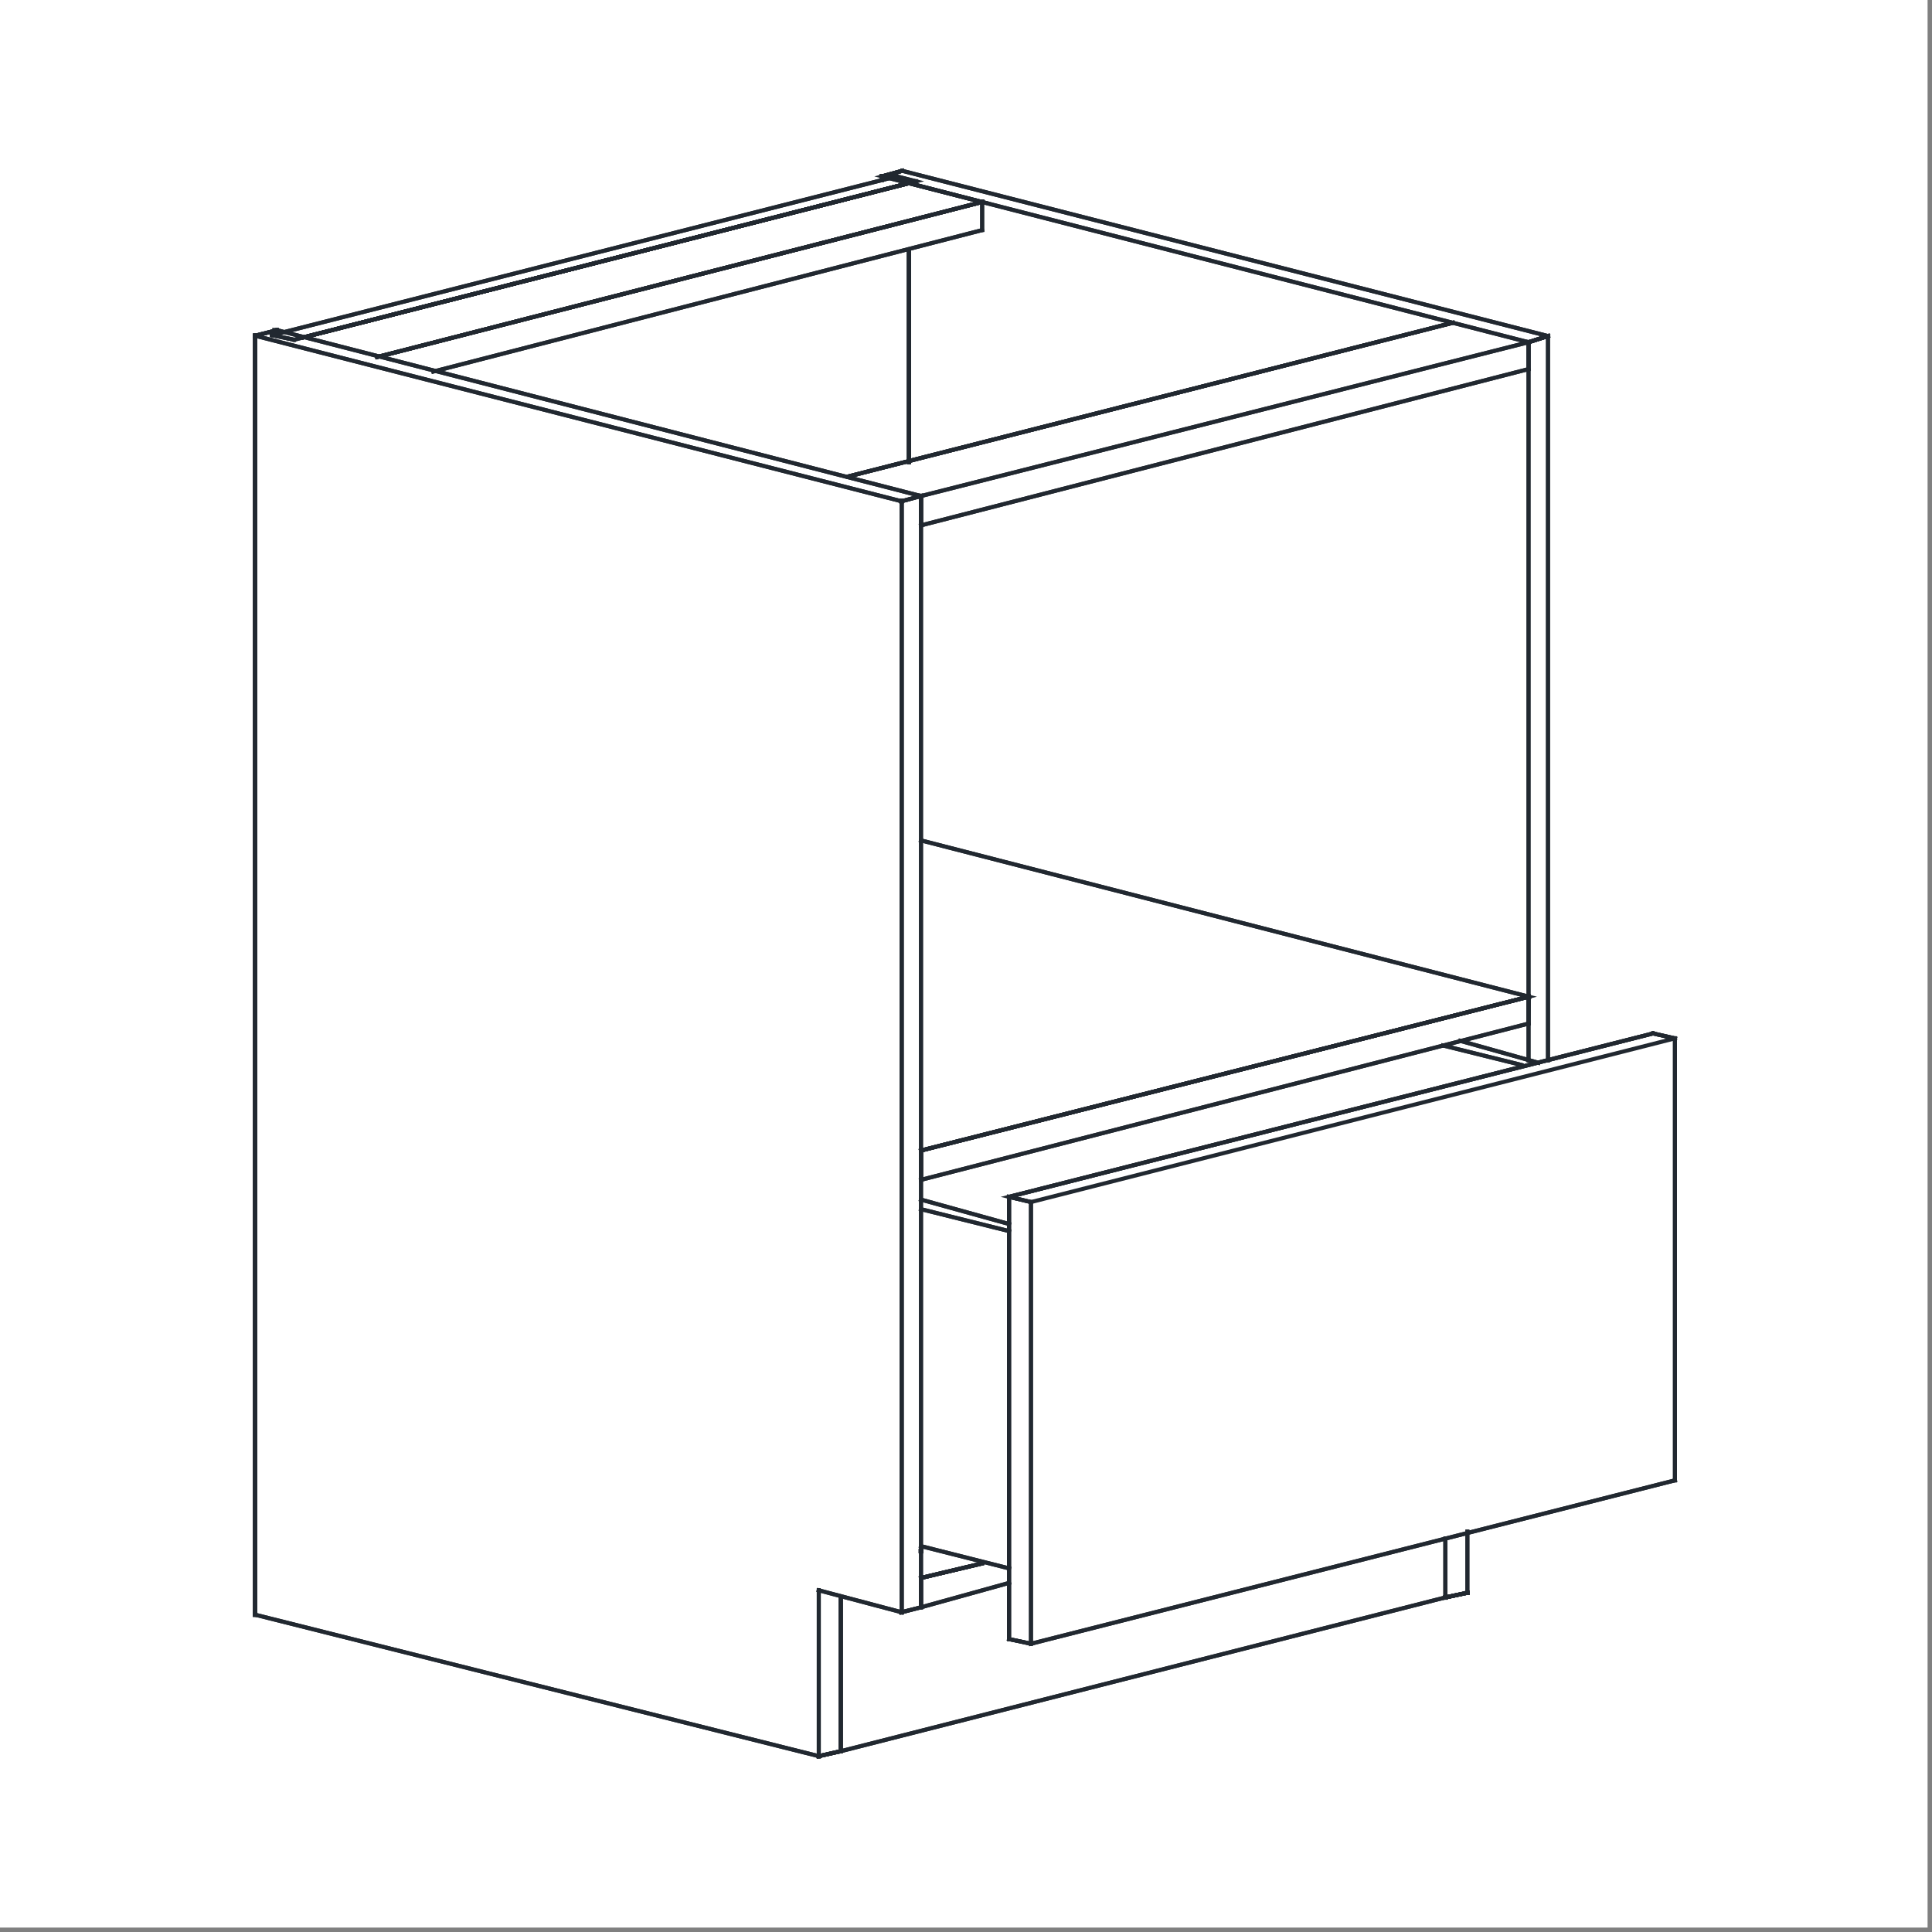 <?xml version="1.0" encoding="UTF-8" standalone="no"?>
<svg
   xmlns:dc="http://purl.org/dc/elements/1.1/"
   xmlns:cc="http://creativecommons.org/ns#"
   xmlns:rdf="http://www.w3.org/1999/02/22-rdf-syntax-ns#"
   xmlns:svg="http://www.w3.org/2000/svg"
   xmlns="http://www.w3.org/2000/svg"
   viewBox="0 0 158.76 158.76"
   id="svg2"
   height="158.76mm"
   width="158.76mm"
   version="1.0">
  <rect x="0" y="0" width="158.76" height="158.76" fill="#808080" stroke="none"/>
  <defs
     id="defs4">
    <clipPath
       id="clipEmfPath1"
       clipPathUnits="userSpaceOnUse">
      <path
         id="path7"
         d="m 0,0 0,0 0,563.58 563.58,0 0,-563.58" />
    </clipPath>
    <pattern
       y="0"
       x="0"
       height="6"
       width="6"
       patternUnits="userSpaceOnUse"
       id="EMFhbasepattern" />
  </defs>
  <path
     id="path10"
     d="m 0,0 158.397,0 0,158.397 -158.397,0 z"
     style="fill:#ffffff;fill-opacity:1;fill-rule:evenodd;stroke:none" />
  <path
     id="path12"
     d=""
     clip-path="url(#clipEmfPath1)"
     style="fill:none;stroke:#000000;stroke-width:1px;stroke-linecap:butt;stroke-linejoin:miter;stroke-miterlimit:4;stroke-dasharray:none;stroke-opacity:1" />
  <path
     transform="scale(0.282,0.282)"
     id="path14"
     d="m 238.59,511.74 0,0 6.39,-1.44"
     clip-path="url(#clipEmfPath1)"
     style="fill:none;stroke:#212830;stroke-width:1.17px;stroke-linecap:square;stroke-linejoin:miter;stroke-miterlimit:10;stroke-dasharray:none;stroke-opacity:1" />
  <path
     transform="scale(0.282,0.282)"
     id="path16"
     d="m 244.98,465.48 0,0 0,44.82 -6.39,1.44"
     clip-path="url(#clipEmfPath1)"
     style="fill:none;stroke:#212830;stroke-width:1.17px;stroke-linecap:square;stroke-linejoin:miter;stroke-miterlimit:10;stroke-dasharray:none;stroke-opacity:1" />
  <path
     transform="scale(0.282,0.282)"
     id="path18"
     d="m 238.59,463.41 0,0 0,48.33"
     clip-path="url(#clipEmfPath1)"
     style="fill:none;stroke:#212830;stroke-width:1.17px;stroke-linecap:square;stroke-linejoin:miter;stroke-miterlimit:10;stroke-dasharray:none;stroke-opacity:1" />
  <path
     transform="scale(0.282,0.282)"
     id="path20"
     d="m 74.34,469.8 0,0 0,-371.97"
     clip-path="url(#clipEmfPath1)"
     style="fill:none;stroke:#212830;stroke-width:1.17px;stroke-linecap:square;stroke-linejoin:miter;stroke-miterlimit:10;stroke-dasharray:none;stroke-opacity:1" />
  <path
     transform="scale(0.282,0.282)"
     id="path22"
     d="m 262.71,469.8 0,0 -24.12,-6.39"
     clip-path="url(#clipEmfPath1)"
     style="fill:none;stroke:#212830;stroke-width:1.17px;stroke-linecap:square;stroke-linejoin:miter;stroke-miterlimit:10;stroke-dasharray:none;stroke-opacity:1" />
  <path
     transform="scale(0.282,0.282)"
     id="path24"
     d="m 262.71,146.07 0,0 0,323.73"
     clip-path="url(#clipEmfPath1)"
     style="fill:none;stroke:#212830;stroke-width:1.17px;stroke-linecap:square;stroke-linejoin:miter;stroke-miterlimit:10;stroke-dasharray:none;stroke-opacity:1" />
  <path
     transform="scale(0.282,0.282)"
     id="path26"
     d="m 244.98,510.3 0,0 0,-44.82"
     clip-path="url(#clipEmfPath1)"
     style="fill:none;stroke:#212830;stroke-width:1.17px;stroke-linecap:square;stroke-linejoin:miter;stroke-miterlimit:10;stroke-dasharray:none;stroke-opacity:1" />
  <path
     transform="scale(0.282,0.282)"
     id="path28"
     d="m 244.98,510.3 0,0 0,-44.82"
     clip-path="url(#clipEmfPath1)"
     style="fill:none;stroke:#212830;stroke-width:1.17px;stroke-linecap:square;stroke-linejoin:miter;stroke-miterlimit:10;stroke-dasharray:none;stroke-opacity:1" />
  <path
     transform="scale(0.282,0.282)"
     id="path30"
     d="m 262.71,469.8 0,0 0,-323.73"
     clip-path="url(#clipEmfPath1)"
     style="fill:none;stroke:#212830;stroke-width:1.17px;stroke-linecap:square;stroke-linejoin:miter;stroke-miterlimit:10;stroke-dasharray:none;stroke-opacity:1" />
  <path
     transform="scale(0.282,0.282)"
     id="path32"
     d="m 238.59,463.41 0,0 0,0 24.12,6.39"
     clip-path="url(#clipEmfPath1)"
     style="fill:none;stroke:#212830;stroke-width:1.17px;stroke-linecap:square;stroke-linejoin:miter;stroke-miterlimit:10;stroke-dasharray:none;stroke-opacity:1" />
  <path
     transform="scale(0.282,0.282)"
     id="path34"
     d="m 268.38,145.17 0,0 -0.63,0 0,-1.26 0.63,0 0,0 0.63,0 0,1.26 -0.63,0 0,0 z"
     clip-path="url(#clipEmfPath1)"
     style="fill:#212830;fill-opacity:1;fill-rule:nonzero;stroke:#212830;stroke-width:0.09px;stroke-linecap:round;stroke-linejoin:round;stroke-miterlimit:10;stroke-dasharray:none;stroke-opacity:1" />
  <path
     transform="scale(0.282,0.282)"
     id="path36"
     d="m 268.38,145.17 0,0 -0.63,0 0,-1.26 0.63,0 0,0 0.63,0 0,1.26 -0.63,0 0,0 z"
     clip-path="url(#clipEmfPath1)"
     style="fill:#212830;fill-opacity:1;fill-rule:nonzero;stroke:#212830;stroke-width:0.09px;stroke-linecap:round;stroke-linejoin:round;stroke-miterlimit:10;stroke-dasharray:none;stroke-opacity:1" />
  <path
     transform="scale(0.282,0.282)"
     id="path38"
     d="m 74.34,98.46 0,0 -0.63,0 0,-1.26 0.63,0 0,0 0.63,0 0,1.26 -0.63,0 0,0 z"
     clip-path="url(#clipEmfPath1)"
     style="fill:#212830;fill-opacity:1;fill-rule:nonzero;stroke:#212830;stroke-width:0.09px;stroke-linecap:round;stroke-linejoin:round;stroke-miterlimit:10;stroke-dasharray:none;stroke-opacity:1" />
  <path
     transform="scale(0.282,0.282)"
     id="path40"
     d="m 74.34,98.46 0,0 -0.63,0 0,-1.26 0.63,0 0,0 0.63,0 0,1.26 -0.63,0 0,0 z"
     clip-path="url(#clipEmfPath1)"
     style="fill:#212830;fill-opacity:1;fill-rule:nonzero;stroke:#212830;stroke-width:0.09px;stroke-linecap:round;stroke-linejoin:round;stroke-miterlimit:10;stroke-dasharray:none;stroke-opacity:1" />
  <path
     transform="scale(0.282,0.282)"
     id="path42"
     d="m 74.34,97.83 0,0 0,371.97"
     clip-path="url(#clipEmfPath1)"
     style="fill:none;stroke:#212830;stroke-width:1.17px;stroke-linecap:square;stroke-linejoin:miter;stroke-miterlimit:10;stroke-dasharray:none;stroke-opacity:1" />
  <path
     transform="scale(0.282,0.282)"
     id="path44"
     d="m 238.59,511.74 0,0 0,-48.33"
     clip-path="url(#clipEmfPath1)"
     style="fill:none;stroke:#212830;stroke-width:1.17px;stroke-linecap:square;stroke-linejoin:miter;stroke-miterlimit:10;stroke-dasharray:none;stroke-opacity:1" />
  <path
     transform="scale(0.282,0.282)"
     id="path46"
     d="m 238.59,511.74 0,0 6.39,-1.44"
     clip-path="url(#clipEmfPath1)"
     style="fill:none;stroke:#212830;stroke-width:1.17px;stroke-linecap:square;stroke-linejoin:miter;stroke-miterlimit:10;stroke-dasharray:none;stroke-opacity:1" />
  <path
     transform="scale(0.282,0.282)"
     id="path48"
     d="m 244.98,510.3 0,0 -6.39,1.44"
     clip-path="url(#clipEmfPath1)"
     style="fill:none;stroke:#212830;stroke-width:1.17px;stroke-linecap:square;stroke-linejoin:miter;stroke-miterlimit:10;stroke-dasharray:none;stroke-opacity:1" />
  <path
     transform="scale(0.282,0.282)"
     id="path50"
     d="m 238.59,511.74 0,0 0,0 6.39,-1.44"
     clip-path="url(#clipEmfPath1)"
     style="fill:none;stroke:#212830;stroke-width:1.17px;stroke-linecap:square;stroke-linejoin:miter;stroke-miterlimit:10;stroke-dasharray:none;stroke-opacity:1" />
  <path
     transform="scale(0.282,0.282)"
     id="path52"
     d="m 238.59,511.74 0,0 0,0 -164.25,-41.22 0,-0.72"
     clip-path="url(#clipEmfPath1)"
     style="fill:none;stroke:#212830;stroke-width:1.17px;stroke-linecap:square;stroke-linejoin:miter;stroke-miterlimit:10;stroke-dasharray:none;stroke-opacity:1" />
  <path
     transform="scale(0.282,0.282)"
     id="path54"
     d="m 74.34,469.8 0,0 0,0.72"
     clip-path="url(#clipEmfPath1)"
     style="fill:none;stroke:#212830;stroke-width:1.17px;stroke-linecap:square;stroke-linejoin:miter;stroke-miterlimit:10;stroke-dasharray:none;stroke-opacity:1" />
  <path
     transform="scale(0.282,0.282)"
     id="path56"
     d="m 238.59,512.37 0,0 -0.63,0 0,-1.26 0.63,0 0,0 0.63,0 0,1.26 -0.63,0 0,0 z"
     clip-path="url(#clipEmfPath1)"
     style="fill:#212830;fill-opacity:1;fill-rule:nonzero;stroke:#212830;stroke-width:0.09px;stroke-linecap:round;stroke-linejoin:round;stroke-miterlimit:10;stroke-dasharray:none;stroke-opacity:1" />
  <path
     transform="scale(0.282,0.282)"
     id="path58"
     d="m 74.34,470.52 0,0 164.25,41.22"
     clip-path="url(#clipEmfPath1)"
     style="fill:none;stroke:#212830;stroke-width:1.17px;stroke-linecap:square;stroke-linejoin:miter;stroke-miterlimit:10;stroke-dasharray:none;stroke-opacity:1" />
  <path
     transform="scale(0.282,0.282)"
     id="path60"
     d="m 268.38,144.54 0,0 0,323.82"
     clip-path="url(#clipEmfPath1)"
     style="fill:none;stroke:#212830;stroke-width:1.17px;stroke-linecap:square;stroke-linejoin:miter;stroke-miterlimit:10;stroke-dasharray:none;stroke-opacity:1" />
  <path
     transform="scale(0.282,0.282)"
     id="path62"
     d="m 262.71,146.07 0,0 5.67,-1.53"
     clip-path="url(#clipEmfPath1)"
     style="fill:none;stroke:#212830;stroke-width:1.17px;stroke-linecap:square;stroke-linejoin:miter;stroke-miterlimit:10;stroke-dasharray:none;stroke-opacity:1" />
  <path
     transform="scale(0.282,0.282)"
     id="path64"
     d="m 268.38,468.36 0,0 -5.67,1.44"
     clip-path="url(#clipEmfPath1)"
     style="fill:none;stroke:#212830;stroke-width:1.17px;stroke-linecap:square;stroke-linejoin:miter;stroke-miterlimit:10;stroke-dasharray:none;stroke-opacity:1" />
  <path
     transform="scale(0.282,0.282)"
     id="path66"
     d="m 268.38,144.54 0,0 -5.67,1.53 0,323.01"
     clip-path="url(#clipEmfPath1)"
     style="fill:none;stroke:#212830;stroke-width:1.17px;stroke-linecap:square;stroke-linejoin:miter;stroke-miterlimit:10;stroke-dasharray:none;stroke-opacity:1" />
  <path
     transform="scale(0.282,0.282)"
     id="path68"
     d="m 262.71,469.8 0,0 5.67,-1.44"
     clip-path="url(#clipEmfPath1)"
     style="fill:none;stroke:#212830;stroke-width:1.17px;stroke-linecap:square;stroke-linejoin:miter;stroke-miterlimit:10;stroke-dasharray:none;stroke-opacity:1" />
  <path
     transform="scale(0.282,0.282)"
     id="path70"
     d="m 262.71,146.61 0,0 -0.63,0 0,-1.17 0.63,0 0,0 0.63,0 0,1.17 -0.63,0 0,0 z"
     clip-path="url(#clipEmfPath1)"
     style="fill:#212830;fill-opacity:1;fill-rule:nonzero;stroke:#212830;stroke-width:0.09px;stroke-linecap:round;stroke-linejoin:round;stroke-miterlimit:10;stroke-dasharray:none;stroke-opacity:1" />
  <path
     transform="scale(0.282,0.282)"
     id="path72"
     d="m 262.71,146.07 0,0 0,323.73"
     clip-path="url(#clipEmfPath1)"
     style="fill:none;stroke:#212830;stroke-width:1.17px;stroke-linecap:square;stroke-linejoin:miter;stroke-miterlimit:10;stroke-dasharray:none;stroke-opacity:1" />
  <path
     transform="scale(0.282,0.282)"
     id="path74"
     d="m 262.71,146.61 0,0 -0.63,0 0,-1.17 0.63,0 0,0 0.63,0 0,1.17 -0.63,0 0,0 z"
     clip-path="url(#clipEmfPath1)"
     style="fill:#212830;fill-opacity:1;fill-rule:nonzero;stroke:#212830;stroke-width:0.09px;stroke-linecap:round;stroke-linejoin:round;stroke-miterlimit:10;stroke-dasharray:none;stroke-opacity:1" />
  <path
     transform="scale(0.282,0.282)"
     id="path76"
     d="m 262.71,470.43 0,0 -0.63,0 0,-1.26 0.63,0 0,0 0.63,0 0,1.26 -0.63,0 0,0 z"
     clip-path="url(#clipEmfPath1)"
     style="fill:#212830;fill-opacity:1;fill-rule:nonzero;stroke:#212830;stroke-width:0.09px;stroke-linecap:round;stroke-linejoin:round;stroke-miterlimit:10;stroke-dasharray:none;stroke-opacity:1" />
  <path
     transform="scale(0.282,0.282)"
     id="path78"
     d="m 268.38,468.36 0,0 0,-323.82 -5.67,1.53 0,323.73"
     clip-path="url(#clipEmfPath1)"
     style="fill:none;stroke:#212830;stroke-width:1.17px;stroke-linecap:square;stroke-linejoin:miter;stroke-miterlimit:10;stroke-dasharray:none;stroke-opacity:1" />
  <path
     transform="scale(0.282,0.282)"
     id="path80"
     d="m 262.71,146.61 0,0 -0.63,0 0,-1.17 0.63,0 0,0 0.63,0 0,1.17 -0.63,0 0,0 z"
     clip-path="url(#clipEmfPath1)"
     style="fill:#212830;fill-opacity:1;fill-rule:nonzero;stroke:#212830;stroke-width:0.09px;stroke-linecap:round;stroke-linejoin:round;stroke-miterlimit:10;stroke-dasharray:none;stroke-opacity:1" />
  <path
     transform="scale(0.282,0.282)"
     id="path82"
     d="m 262.71,469.8 0,0 5.67,-1.44"
     clip-path="url(#clipEmfPath1)"
     style="fill:none;stroke:#212830;stroke-width:1.17px;stroke-linecap:square;stroke-linejoin:miter;stroke-miterlimit:10;stroke-dasharray:none;stroke-opacity:1" />
  <path
     transform="scale(0.282,0.282)"
     id="path84"
     d="m 262.71,470.43 0,0 -0.63,0 0,-1.26 0.63,0 0,0 0.63,0 0,1.26 -0.63,0 0,0 z"
     clip-path="url(#clipEmfPath1)"
     style="fill:#212830;fill-opacity:1;fill-rule:nonzero;stroke:#212830;stroke-width:0.09px;stroke-linecap:round;stroke-linejoin:round;stroke-miterlimit:10;stroke-dasharray:none;stroke-opacity:1" />
  <path
     transform="scale(0.282,0.282)"
     id="path86"
     d="m 262.71,146.07 0,0 0,323.01"
     clip-path="url(#clipEmfPath1)"
     style="fill:none;stroke:#212830;stroke-width:1.17px;stroke-linecap:square;stroke-linejoin:miter;stroke-miterlimit:10;stroke-dasharray:none;stroke-opacity:1" />
  <path
     transform="scale(0.282,0.282)"
     id="path88"
     d="m 80.73,96.21 0,0 187.65,48.33"
     clip-path="url(#clipEmfPath1)"
     style="fill:none;stroke:#212830;stroke-width:1.17px;stroke-linecap:square;stroke-linejoin:miter;stroke-miterlimit:10;stroke-dasharray:none;stroke-opacity:1" />
  <path
     transform="scale(0.282,0.282)"
     id="path90"
     d="m 74.34,97.83 0,0 6.39,-1.62"
     clip-path="url(#clipEmfPath1)"
     style="fill:none;stroke:#212830;stroke-width:1.17px;stroke-linecap:square;stroke-linejoin:miter;stroke-miterlimit:10;stroke-dasharray:none;stroke-opacity:1" />
  <path
     transform="scale(0.282,0.282)"
     id="path92"
     d="m 262.71,146.61 0,0 -0.63,0 0,-1.17 0.63,0 0,0 0.63,0 0,1.17 -0.63,0 0,0 z"
     clip-path="url(#clipEmfPath1)"
     style="fill:#212830;fill-opacity:1;fill-rule:nonzero;stroke:#212830;stroke-width:0.09px;stroke-linecap:round;stroke-linejoin:round;stroke-miterlimit:10;stroke-dasharray:none;stroke-opacity:1" />
  <path
     transform="scale(0.282,0.282)"
     id="path94"
     d="m 74.34,97.83 0,0 188.37,48.24"
     clip-path="url(#clipEmfPath1)"
     style="fill:none;stroke:#212830;stroke-width:1.17px;stroke-linecap:square;stroke-linejoin:miter;stroke-miterlimit:10;stroke-dasharray:none;stroke-opacity:1" />
  <path
     transform="scale(0.282,0.282)"
     id="path96"
     d="m 262.71,146.61 0,0 -0.63,0 0,-1.17 0.63,0 0,0 0.63,0 0,1.17 -0.63,0 0,0 z"
     clip-path="url(#clipEmfPath1)"
     style="fill:#212830;fill-opacity:1;fill-rule:nonzero;stroke:#212830;stroke-width:0.09px;stroke-linecap:round;stroke-linejoin:round;stroke-miterlimit:10;stroke-dasharray:none;stroke-opacity:1" />
  <path
     transform="scale(0.282,0.282)"
     id="path98"
     d="m 268.38,144.54 0,0 L 80.73,96.21"
     clip-path="url(#clipEmfPath1)"
     style="fill:none;stroke:#212830;stroke-width:1.17px;stroke-linecap:square;stroke-linejoin:miter;stroke-miterlimit:10;stroke-dasharray:none;stroke-opacity:1" />
  <path
     transform="scale(0.282,0.282)"
     id="path100"
     d="m 74.34,97.83 0,0 188.37,48.24"
     clip-path="url(#clipEmfPath1)"
     style="fill:none;stroke:#212830;stroke-width:1.17px;stroke-linecap:square;stroke-linejoin:miter;stroke-miterlimit:10;stroke-dasharray:none;stroke-opacity:1" />
  <path
     transform="scale(0.282,0.282)"
     id="path102"
     d="m 74.34,470.52 0,0 0,-372.69 6.39,-1.62"
     clip-path="url(#clipEmfPath1)"
     style="fill:none;stroke:#212830;stroke-width:1.17px;stroke-linecap:square;stroke-linejoin:miter;stroke-miterlimit:10;stroke-dasharray:none;stroke-opacity:1" />
  <path
     transform="scale(0.282,0.282)"
     id="path104"
     d="m 80.73,96.21 0,0 -6.39,1.62"
     clip-path="url(#clipEmfPath1)"
     style="fill:none;stroke:#212830;stroke-width:1.17px;stroke-linecap:square;stroke-linejoin:miter;stroke-miterlimit:10;stroke-dasharray:none;stroke-opacity:1" />
  <path
     transform="scale(0.282,0.282)"
     id="path106"
     d="m 80.01,96.84 0,0 -0.63,0 0,-1.26 0.63,0 0,0 0.63,0 0,1.26 -0.63,0 0,0 z"
     clip-path="url(#clipEmfPath1)"
     style="fill:#212830;fill-opacity:1;fill-rule:nonzero;stroke:#212830;stroke-width:0.09px;stroke-linecap:round;stroke-linejoin:round;stroke-miterlimit:10;stroke-dasharray:none;stroke-opacity:1" />
  <path
     transform="scale(0.282,0.282)"
     id="path108"
     d="m 74.34,471.15 0,0 -0.63,0 0,-1.26 0.63,0 0,0 0.63,0 0,1.26 -0.63,0 0,0 z"
     clip-path="url(#clipEmfPath1)"
     style="fill:#212830;fill-opacity:1;fill-rule:nonzero;stroke:#212830;stroke-width:0.09px;stroke-linecap:round;stroke-linejoin:round;stroke-miterlimit:10;stroke-dasharray:none;stroke-opacity:1" />
  <path
     transform="scale(0.282,0.282)"
     id="path110"
     d="m 421.2,466.11 0,0 -0.63,0 0,-1.26 0.63,0 0,0 0.63,0 0,1.26 -0.63,0 0,0 z"
     clip-path="url(#clipEmfPath1)"
     style="fill:#212830;fill-opacity:1;fill-rule:nonzero;stroke:#212830;stroke-width:0.09px;stroke-linecap:round;stroke-linejoin:round;stroke-miterlimit:10;stroke-dasharray:none;stroke-opacity:1" />
  <path
     transform="scale(0.282,0.282)"
     id="path112"
     d="m 421.2,466.11 0,0 -0.63,0 0,-1.26 0.63,0 0,0 0.63,0 0,1.26 -0.63,0 0,0 z"
     clip-path="url(#clipEmfPath1)"
     style="fill:#212830;fill-opacity:1;fill-rule:nonzero;stroke:#212830;stroke-width:0.09px;stroke-linecap:round;stroke-linejoin:round;stroke-miterlimit:10;stroke-dasharray:none;stroke-opacity:1" />
  <path
     transform="scale(0.282,0.282)"
     id="path114"
     d="m 427.59,464.67 0,0 -0.63,0 0,-1.17 0.63,0 0,0 0.63,0 0,1.17 -0.63,0 0,0 z"
     clip-path="url(#clipEmfPath1)"
     style="fill:#212830;fill-opacity:1;fill-rule:nonzero;stroke:#212830;stroke-width:0.09px;stroke-linecap:round;stroke-linejoin:round;stroke-miterlimit:10;stroke-dasharray:none;stroke-opacity:1" />
  <path
     transform="scale(0.282,0.282)"
     id="path116"
     d="m 427.59,464.67 0,0 -0.63,0 0,-1.17 0.63,0 0,0 0.63,0 0,1.17 -0.63,0 0,0 z"
     clip-path="url(#clipEmfPath1)"
     style="fill:#212830;fill-opacity:1;fill-rule:nonzero;stroke:#212830;stroke-width:0.09px;stroke-linecap:round;stroke-linejoin:round;stroke-miterlimit:10;stroke-dasharray:none;stroke-opacity:1" />
  <path
     transform="scale(0.282,0.282)"
     id="path118"
     d="m 257.04,52.02 0,0 -0.63,0 0,-1.26 0.63,0 0,0 0.63,0 0,1.26 -0.63,0 0,0 z"
     clip-path="url(#clipEmfPath1)"
     style="fill:#212830;fill-opacity:1;fill-rule:nonzero;stroke:#212830;stroke-width:0.09px;stroke-linecap:round;stroke-linejoin:round;stroke-miterlimit:10;stroke-dasharray:none;stroke-opacity:1" />
  <path
     transform="scale(0.282,0.282)"
     id="path120"
     d="m 257.04,52.02 0,0 -0.63,0 0,-1.26 0.63,0 0,0 0.63,0 0,1.26 -0.63,0 0,0 z"
     clip-path="url(#clipEmfPath1)"
     style="fill:#212830;fill-opacity:1;fill-rule:nonzero;stroke:#212830;stroke-width:0.09px;stroke-linecap:round;stroke-linejoin:round;stroke-miterlimit:10;stroke-dasharray:none;stroke-opacity:1" />
  <path
     transform="scale(0.282,0.282)"
     id="path122"
     d="m 257.04,52.02 0,0 -0.63,0 0,-1.26 0.63,0 0,0 0.63,0 0,1.26 -0.63,0 0,0 z"
     clip-path="url(#clipEmfPath1)"
     style="fill:#212830;fill-opacity:1;fill-rule:nonzero;stroke:#212830;stroke-width:0.09px;stroke-linecap:round;stroke-linejoin:round;stroke-miterlimit:10;stroke-dasharray:none;stroke-opacity:1" />
  <path
     transform="scale(0.282,0.282)"
     id="path124"
     d="m 74.34,470.52 0,0 0,-372.69"
     clip-path="url(#clipEmfPath1)"
     style="fill:none;stroke:#212830;stroke-width:1.17px;stroke-linecap:square;stroke-linejoin:miter;stroke-miterlimit:10;stroke-dasharray:none;stroke-opacity:1" />
  <path
     transform="scale(0.282,0.282)"
     id="path126"
     d="m 74.34,97.83 0,0 6.39,-1.62"
     clip-path="url(#clipEmfPath1)"
     style="fill:none;stroke:#212830;stroke-width:1.17px;stroke-linecap:square;stroke-linejoin:miter;stroke-miterlimit:10;stroke-dasharray:none;stroke-opacity:1" />
  <path
     transform="scale(0.282,0.282)"
     id="path128"
     d="m 74.34,97.83 0,0 0,372.69"
     clip-path="url(#clipEmfPath1)"
     style="fill:none;stroke:#212830;stroke-width:1.17px;stroke-linecap:square;stroke-linejoin:miter;stroke-miterlimit:10;stroke-dasharray:none;stroke-opacity:1" />
  <path
     transform="scale(0.282,0.282)"
     id="path130"
     d="m 421.2,465.48 0,0 6.39,-1.35"
     clip-path="url(#clipEmfPath1)"
     style="fill:none;stroke:#212830;stroke-width:1.17px;stroke-linecap:square;stroke-linejoin:miter;stroke-miterlimit:10;stroke-dasharray:none;stroke-opacity:1" />
  <path
     transform="scale(0.282,0.282)"
     id="path132"
     d="m 257.04,51.39 0,0 0,0.99"
     clip-path="url(#clipEmfPath1)"
     style="fill:none;stroke:#212830;stroke-width:1.17px;stroke-linecap:square;stroke-linejoin:miter;stroke-miterlimit:10;stroke-dasharray:none;stroke-opacity:1" />
  <path
     transform="scale(0.282,0.282)"
     id="path134"
     d="m 427.59,464.13 0,0 -6.39,1.35 0,-17.1"
     clip-path="url(#clipEmfPath1)"
     style="fill:none;stroke:#212830;stroke-width:1.17px;stroke-linecap:square;stroke-linejoin:miter;stroke-miterlimit:10;stroke-dasharray:none;stroke-opacity:1" />
  <path
     transform="scale(0.282,0.282)"
     id="path136"
     d="m 427.59,464.13 0,0 0,-17.82"
     clip-path="url(#clipEmfPath1)"
     style="fill:none;stroke:#212830;stroke-width:1.17px;stroke-linecap:square;stroke-linejoin:miter;stroke-miterlimit:10;stroke-dasharray:none;stroke-opacity:1" />
  <path
     transform="scale(0.282,0.282)"
     id="path138"
     d="m 421.2,448.38 0,0 0,17.1"
     clip-path="url(#clipEmfPath1)"
     style="fill:none;stroke:#212830;stroke-width:1.17px;stroke-linecap:square;stroke-linejoin:miter;stroke-miterlimit:10;stroke-dasharray:none;stroke-opacity:1" />
  <path
     transform="scale(0.282,0.282)"
     id="path140"
     d="m 257.04,51.39 0,0 0,0.99"
     clip-path="url(#clipEmfPath1)"
     style="fill:none;stroke:#212830;stroke-width:1.17px;stroke-linecap:square;stroke-linejoin:miter;stroke-miterlimit:10;stroke-dasharray:none;stroke-opacity:1" />
  <path
     transform="scale(0.282,0.282)"
     id="path142"
     d="m 427.59,464.13 0,0 0,-17.82"
     clip-path="url(#clipEmfPath1)"
     style="fill:none;stroke:#212830;stroke-width:1.17px;stroke-linecap:square;stroke-linejoin:miter;stroke-miterlimit:10;stroke-dasharray:none;stroke-opacity:1" />
  <path
     transform="scale(0.282,0.282)"
     id="path144"
     d="m 257.04,51.39 0,0 0,0.99"
     clip-path="url(#clipEmfPath1)"
     style="fill:none;stroke:#212830;stroke-width:1.17px;stroke-linecap:square;stroke-linejoin:miter;stroke-miterlimit:10;stroke-dasharray:none;stroke-opacity:1" />
  <path
     transform="scale(0.282,0.282)"
     id="path146"
     d="m 421.2,465.48 0,0 6.39,-1.35"
     clip-path="url(#clipEmfPath1)"
     style="fill:none;stroke:#212830;stroke-width:1.17px;stroke-linecap:square;stroke-linejoin:miter;stroke-miterlimit:10;stroke-dasharray:none;stroke-opacity:1" />
  <path
     transform="scale(0.282,0.282)"
     id="path148"
     d="m 421.2,465.48 0,0 6.39,-1.35"
     clip-path="url(#clipEmfPath1)"
     style="fill:none;stroke:#212830;stroke-width:1.17px;stroke-linecap:square;stroke-linejoin:miter;stroke-miterlimit:10;stroke-dasharray:none;stroke-opacity:1" />
  <path
     transform="scale(0.282,0.282)"
     id="path150"
     d="m 427.59,464.13 0,0 -6.39,1.35"
     clip-path="url(#clipEmfPath1)"
     style="fill:none;stroke:#212830;stroke-width:1.17px;stroke-linecap:square;stroke-linejoin:miter;stroke-miterlimit:10;stroke-dasharray:none;stroke-opacity:1" />
  <path
     transform="scale(0.282,0.282)"
     id="path152"
     d="m 427.59,464.13 0,0 -6.39,1.35"
     clip-path="url(#clipEmfPath1)"
     style="fill:none;stroke:#212830;stroke-width:1.17px;stroke-linecap:square;stroke-linejoin:miter;stroke-miterlimit:10;stroke-dasharray:none;stroke-opacity:1" />
  <path
     transform="scale(0.282,0.282)"
     id="path154"
     d="m 421.2,465.48 0,0 6.39,-1.35"
     clip-path="url(#clipEmfPath1)"
     style="fill:none;stroke:#212830;stroke-width:1.17px;stroke-linecap:square;stroke-linejoin:miter;stroke-miterlimit:10;stroke-dasharray:none;stroke-opacity:1" />
  <path
     transform="scale(0.282,0.282)"
     id="path156"
     d="m 257.04,51.39 0,0 0,0.99"
     clip-path="url(#clipEmfPath1)"
     style="fill:none;stroke:#212830;stroke-width:1.17px;stroke-linecap:square;stroke-linejoin:miter;stroke-miterlimit:10;stroke-dasharray:none;stroke-opacity:1" />
  <path
     transform="scale(0.282,0.282)"
     id="path158"
     d="m 257.04,51.39 0,0 5.85,-1.62"
     clip-path="url(#clipEmfPath1)"
     style="fill:none;stroke:#212830;stroke-width:1.17px;stroke-linecap:square;stroke-linejoin:miter;stroke-miterlimit:10;stroke-dasharray:none;stroke-opacity:1" />
  <path
     transform="scale(0.282,0.282)"
     id="path160"
     d="m 257.04,51.39 0,0 0,0.99"
     clip-path="url(#clipEmfPath1)"
     style="fill:none;stroke:#212830;stroke-width:1.17px;stroke-linecap:square;stroke-linejoin:miter;stroke-miterlimit:10;stroke-dasharray:none;stroke-opacity:1" />
  <path
     transform="scale(0.282,0.282)"
     id="path162"
     d="m 262.89,49.77 0,0 -5.85,1.62"
     clip-path="url(#clipEmfPath1)"
     style="fill:none;stroke:#212830;stroke-width:1.17px;stroke-linecap:square;stroke-linejoin:miter;stroke-miterlimit:10;stroke-dasharray:none;stroke-opacity:1" />
  <path
     transform="scale(0.282,0.282)"
     id="path164"
     d="m 257.04,51.39 0,0 5.85,-1.62"
     clip-path="url(#clipEmfPath1)"
     style="fill:none;stroke:#212830;stroke-width:1.17px;stroke-linecap:square;stroke-linejoin:miter;stroke-miterlimit:10;stroke-dasharray:none;stroke-opacity:1" />
  <path
     transform="scale(0.282,0.282)"
     id="path166"
     d="m 257.04,52.38 0,0 0,-0.99"
     clip-path="url(#clipEmfPath1)"
     style="fill:none;stroke:#212830;stroke-width:1.17px;stroke-linecap:square;stroke-linejoin:miter;stroke-miterlimit:10;stroke-dasharray:none;stroke-opacity:1" />
  <path
     transform="scale(0.282,0.282)"
     id="path168"
     d="m 451.08,97.92 0,0 -5.67,1.8 -188.37,-48.33 5.85,-1.62"
     clip-path="url(#clipEmfPath1)"
     style="fill:none;stroke:#212830;stroke-width:1.17px;stroke-linecap:square;stroke-linejoin:miter;stroke-miterlimit:10;stroke-dasharray:none;stroke-opacity:1" />
  <path
     transform="scale(0.282,0.282)"
     id="path170"
     d="m 262.89,49.77 0,0 -5.85,1.62"
     clip-path="url(#clipEmfPath1)"
     style="fill:none;stroke:#212830;stroke-width:1.17px;stroke-linecap:square;stroke-linejoin:miter;stroke-miterlimit:10;stroke-dasharray:none;stroke-opacity:1" />
  <path
     transform="scale(0.282,0.282)"
     id="path172"
     d="m 451.08,97.92 0,0 -188.19,-48.15"
     clip-path="url(#clipEmfPath1)"
     style="fill:none;stroke:#212830;stroke-width:1.17px;stroke-linecap:square;stroke-linejoin:miter;stroke-miterlimit:10;stroke-dasharray:none;stroke-opacity:1" />
  <path
     transform="scale(0.282,0.282)"
     id="path174"
     d="m 445.41,99.72 0,0 -188.37,-48.33"
     clip-path="url(#clipEmfPath1)"
     style="fill:none;stroke:#212830;stroke-width:1.17px;stroke-linecap:square;stroke-linejoin:miter;stroke-miterlimit:10;stroke-dasharray:none;stroke-opacity:1" />
  <path
     transform="scale(0.282,0.282)"
     id="path176"
     d="m 451.08,97.92 0,0 -188.19,-48.15"
     clip-path="url(#clipEmfPath1)"
     style="fill:none;stroke:#212830;stroke-width:1.17px;stroke-linecap:square;stroke-linejoin:miter;stroke-miterlimit:10;stroke-dasharray:none;stroke-opacity:1" />
  <path
     transform="scale(0.282,0.282)"
     id="path178"
     d="m 445.41,99.72 0,0 5.67,-1.8"
     clip-path="url(#clipEmfPath1)"
     style="fill:none;stroke:#212830;stroke-width:1.17px;stroke-linecap:square;stroke-linejoin:miter;stroke-miterlimit:10;stroke-dasharray:none;stroke-opacity:1" />
  <path
     transform="scale(0.282,0.282)"
     id="path180"
     d="m 445.41,308.97 0,0 0,-209.25 5.67,-1.8"
     clip-path="url(#clipEmfPath1)"
     style="fill:none;stroke:#212830;stroke-width:1.17px;stroke-linecap:square;stroke-linejoin:miter;stroke-miterlimit:10;stroke-dasharray:none;stroke-opacity:1" />
  <path
     transform="scale(0.282,0.282)"
     id="path182"
     d="m 451.08,97.92 0,0 -5.67,1.8"
     clip-path="url(#clipEmfPath1)"
     style="fill:none;stroke:#212830;stroke-width:1.17px;stroke-linecap:square;stroke-linejoin:miter;stroke-miterlimit:10;stroke-dasharray:none;stroke-opacity:1" />
  <path
     transform="scale(0.282,0.282)"
     id="path184"
     d="m 451.08,97.92 0,0 -5.67,1.8 5.67,-1.8 0,0 z"
     clip-path="url(#clipEmfPath1)"
     style="fill:none;stroke:#212830;stroke-width:1.17px;stroke-linecap:square;stroke-linejoin:miter;stroke-miterlimit:10;stroke-dasharray:none;stroke-opacity:1" />
  <path
     transform="scale(0.282,0.282)"
     id="path186"
     d="m 286.2,59.49 0,0 -0.63,0 0,-1.26 0.63,0 0,0 0.63,0 0,1.26 -0.63,0 0,0 z"
     clip-path="url(#clipEmfPath1)"
     style="fill:#212830;fill-opacity:1;fill-rule:nonzero;stroke:#212830;stroke-width:0.09px;stroke-linecap:round;stroke-linejoin:round;stroke-miterlimit:10;stroke-dasharray:none;stroke-opacity:1" />
  <path
     transform="scale(0.282,0.282)"
     id="path188"
     d="m 286.2,59.49 0,0 -0.63,0 0,-1.26 0.63,0 0,0 0.63,0 0,1.26 -0.63,0 0,0 z"
     clip-path="url(#clipEmfPath1)"
     style="fill:#212830;fill-opacity:1;fill-rule:nonzero;stroke:#212830;stroke-width:0.09px;stroke-linecap:round;stroke-linejoin:round;stroke-miterlimit:10;stroke-dasharray:none;stroke-opacity:1" />
  <path
     transform="scale(0.282,0.282)"
     id="path190"
     d="m 268.38,452.61 0,0 -0.63,0 0,-1.26 0.63,0 0,0 0.63,0 0,1.26 -0.63,0 0,0 z"
     clip-path="url(#clipEmfPath1)"
     style="fill:#212830;fill-opacity:1;fill-rule:nonzero;stroke:#212830;stroke-width:0.09px;stroke-linecap:round;stroke-linejoin:round;stroke-miterlimit:10;stroke-dasharray:none;stroke-opacity:1" />
  <path
     transform="scale(0.282,0.282)"
     id="path192"
     d="m 268.38,452.61 0,0 -0.63,0 0,-1.26 0.63,0 0,0 0.63,0 0,1.26 -0.63,0 0,0 z"
     clip-path="url(#clipEmfPath1)"
     style="fill:#212830;fill-opacity:1;fill-rule:nonzero;stroke:#212830;stroke-width:0.09px;stroke-linecap:round;stroke-linejoin:round;stroke-miterlimit:10;stroke-dasharray:none;stroke-opacity:1" />
  <path
     transform="scale(0.282,0.282)"
     id="path194"
     d="m 268.38,452.61 0,0 -0.63,0 0,-1.26 0.63,0 0,0 0.63,0 0,1.26 -0.63,0 0,0 z"
     clip-path="url(#clipEmfPath1)"
     style="fill:#212830;fill-opacity:1;fill-rule:nonzero;stroke:#212830;stroke-width:0.09px;stroke-linecap:round;stroke-linejoin:round;stroke-miterlimit:10;stroke-dasharray:none;stroke-opacity:1" />
  <path
     transform="scale(0.282,0.282)"
     id="path196"
     d="m 445.41,100.35 0,0 -0.63,0 0,-1.26 0.63,0 0,0 0.63,0 0,1.26 -0.63,0 0,0 z"
     clip-path="url(#clipEmfPath1)"
     style="fill:#212830;fill-opacity:1;fill-rule:nonzero;stroke:#212830;stroke-width:0.09px;stroke-linecap:round;stroke-linejoin:round;stroke-miterlimit:10;stroke-dasharray:none;stroke-opacity:1" />
  <path
     transform="scale(0.282,0.282)"
     id="path198"
     d="m 451.08,308.97 0,0 0,-211.05"
     clip-path="url(#clipEmfPath1)"
     style="fill:none;stroke:#212830;stroke-width:1.17px;stroke-linecap:square;stroke-linejoin:miter;stroke-miterlimit:10;stroke-dasharray:none;stroke-opacity:1" />
  <path
     transform="scale(0.282,0.282)"
     id="path200"
     d="m 451.08,308.97 0,0 0,-211.05 -5.67,1.8"
     clip-path="url(#clipEmfPath1)"
     style="fill:none;stroke:#212830;stroke-width:1.17px;stroke-linecap:square;stroke-linejoin:miter;stroke-miterlimit:10;stroke-dasharray:none;stroke-opacity:1" />
  <path
     transform="scale(0.282,0.282)"
     id="path202"
     d="m 445.41,308.97 0,0 0,-209.25"
     clip-path="url(#clipEmfPath1)"
     style="fill:none;stroke:#212830;stroke-width:1.17px;stroke-linecap:square;stroke-linejoin:miter;stroke-miterlimit:10;stroke-dasharray:none;stroke-opacity:1" />
  <path
     transform="scale(0.282,0.282)"
     id="path204"
     d="m 264.87,134.64 0,0 0,-61.92"
     clip-path="url(#clipEmfPath1)"
     style="fill:none;stroke:#212830;stroke-width:1.17px;stroke-linecap:square;stroke-linejoin:miter;stroke-miterlimit:10;stroke-dasharray:none;stroke-opacity:1" />
  <path
     transform="scale(0.282,0.282)"
     id="path206"
     d="m 264.87,72.72 0,0 0,61.92"
     clip-path="url(#clipEmfPath1)"
     style="fill:none;stroke:#212830;stroke-width:1.17px;stroke-linecap:square;stroke-linejoin:miter;stroke-miterlimit:10;stroke-dasharray:none;stroke-opacity:1" />
  <path
     transform="scale(0.282,0.282)"
     id="path208"
     d="m 264.87,134.64 0,0 0,-61.92"
     clip-path="url(#clipEmfPath1)"
     style="fill:none;stroke:#212830;stroke-width:1.17px;stroke-linecap:square;stroke-linejoin:miter;stroke-miterlimit:10;stroke-dasharray:none;stroke-opacity:1" />
  <path
     transform="scale(0.282,0.282)"
     id="path210"
     d="m 88.56,98.28 0,0 176.31,-44.91"
     clip-path="url(#clipEmfPath1)"
     style="fill:none;stroke:#212830;stroke-width:1.17px;stroke-linecap:square;stroke-linejoin:miter;stroke-miterlimit:10;stroke-dasharray:none;stroke-opacity:1" />
  <path
     transform="scale(0.282,0.282)"
     id="path212"
     d="m 264.87,53.37 0,0 -176.31,44.91"
     clip-path="url(#clipEmfPath1)"
     style="fill:none;stroke:#212830;stroke-width:1.17px;stroke-linecap:square;stroke-linejoin:miter;stroke-miterlimit:10;stroke-dasharray:none;stroke-opacity:1" />
  <path
     transform="scale(0.282,0.282)"
     id="path214"
     d="m 88.56,98.28 0,0 176.31,-44.91"
     clip-path="url(#clipEmfPath1)"
     style="fill:none;stroke:#212830;stroke-width:1.17px;stroke-linecap:square;stroke-linejoin:miter;stroke-miterlimit:10;stroke-dasharray:none;stroke-opacity:1" />
  <path
     transform="scale(0.282,0.282)"
     id="path216"
     d="m 264.87,134.64 0,0 0,-61.92"
     clip-path="url(#clipEmfPath1)"
     style="fill:none;stroke:#212830;stroke-width:1.17px;stroke-linecap:square;stroke-linejoin:miter;stroke-miterlimit:10;stroke-dasharray:none;stroke-opacity:1" />
  <path
     transform="scale(0.282,0.282)"
     id="path218"
     d="m 264.87,134.64 0,0 0,-61.92"
     clip-path="url(#clipEmfPath1)"
     style="fill:none;stroke:#212830;stroke-width:1.17px;stroke-linecap:square;stroke-linejoin:miter;stroke-miterlimit:10;stroke-dasharray:none;stroke-opacity:1" />
  <path
     transform="scale(0.282,0.282)"
     id="path220"
     d="m 261.27,51.39 0,0 5.67,1.44 L 85.68,99 79.29,97.65"
     clip-path="url(#clipEmfPath1)"
     style="fill:none;stroke:#212830;stroke-width:1.17px;stroke-linecap:square;stroke-linejoin:miter;stroke-miterlimit:10;stroke-dasharray:none;stroke-opacity:1" />
  <path
     transform="scale(0.282,0.282)"
     id="path222"
     d="m 79.29,97.65 0,0 6.39,1.35"
     clip-path="url(#clipEmfPath1)"
     style="fill:none;stroke:#212830;stroke-width:1.17px;stroke-linecap:square;stroke-linejoin:miter;stroke-miterlimit:10;stroke-dasharray:none;stroke-opacity:1" />
  <path
     transform="scale(0.282,0.282)"
     id="path224"
     d="m 264.87,53.37 0,0 -176.31,44.91"
     clip-path="url(#clipEmfPath1)"
     style="fill:none;stroke:#212830;stroke-width:1.17px;stroke-linecap:square;stroke-linejoin:miter;stroke-miterlimit:10;stroke-dasharray:none;stroke-opacity:1" />
  <path
     transform="scale(0.282,0.282)"
     id="path226"
     d="m 261.27,51.39 0,0 -181.98,46.26"
     clip-path="url(#clipEmfPath1)"
     style="fill:none;stroke:#212830;stroke-width:1.17px;stroke-linecap:square;stroke-linejoin:miter;stroke-miterlimit:10;stroke-dasharray:none;stroke-opacity:1" />
  <path
     transform="scale(0.282,0.282)"
     id="path228"
     d="m 85.68,99 0,0 181.26,-46.17"
     clip-path="url(#clipEmfPath1)"
     style="fill:none;stroke:#212830;stroke-width:1.17px;stroke-linecap:square;stroke-linejoin:miter;stroke-miterlimit:10;stroke-dasharray:none;stroke-opacity:1" />
  <path
     transform="scale(0.282,0.282)"
     id="path230"
     d="m 79.29,97.65 0,0 6.39,1.35"
     clip-path="url(#clipEmfPath1)"
     style="fill:none;stroke:#212830;stroke-width:1.17px;stroke-linecap:square;stroke-linejoin:miter;stroke-miterlimit:10;stroke-dasharray:none;stroke-opacity:1" />
  <path
     transform="scale(0.282,0.282)"
     id="path232"
     d="m 261.27,51.39 0,0 -181.98,46.26"
     clip-path="url(#clipEmfPath1)"
     style="fill:none;stroke:#212830;stroke-width:1.17px;stroke-linecap:square;stroke-linejoin:miter;stroke-miterlimit:10;stroke-dasharray:none;stroke-opacity:1" />
  <path
     transform="scale(0.282,0.282)"
     id="path234"
     d="m 266.94,52.83 0,0 -5.67,-1.44"
     clip-path="url(#clipEmfPath1)"
     style="fill:none;stroke:#212830;stroke-width:1.17px;stroke-linecap:square;stroke-linejoin:miter;stroke-miterlimit:10;stroke-dasharray:none;stroke-opacity:1" />
  <path
     transform="scale(0.282,0.282)"
     id="path236"
     d="m 423.36,94.05 0,0 -176.31,44.82"
     clip-path="url(#clipEmfPath1)"
     style="fill:none;stroke:#212830;stroke-width:1.17px;stroke-linecap:square;stroke-linejoin:miter;stroke-miterlimit:10;stroke-dasharray:none;stroke-opacity:1" />
  <path
     transform="scale(0.282,0.282)"
     id="path238"
     d="m 445.41,99.72 0,0 0,7.83 -177.03,45.54 0,-8.55"
     clip-path="url(#clipEmfPath1)"
     style="fill:none;stroke:#212830;stroke-width:1.17px;stroke-linecap:square;stroke-linejoin:miter;stroke-miterlimit:10;stroke-dasharray:none;stroke-opacity:1" />
  <path
     transform="scale(0.282,0.282)"
     id="path240"
     d="m 268.38,144.54 0,0 0,8.55"
     clip-path="url(#clipEmfPath1)"
     style="fill:none;stroke:#212830;stroke-width:1.17px;stroke-linecap:square;stroke-linejoin:miter;stroke-miterlimit:10;stroke-dasharray:none;stroke-opacity:1" />
  <path
     transform="scale(0.282,0.282)"
     id="path242"
     d="m 445.41,99.72 0,0 -177.03,44.82"
     clip-path="url(#clipEmfPath1)"
     style="fill:none;stroke:#212830;stroke-width:1.17px;stroke-linecap:square;stroke-linejoin:miter;stroke-miterlimit:10;stroke-dasharray:none;stroke-opacity:1" />
  <path
     transform="scale(0.282,0.282)"
     id="path244"
     d="m 445.41,107.55 0,0 0,-7.83 -177.03,44.82"
     clip-path="url(#clipEmfPath1)"
     style="fill:none;stroke:#212830;stroke-width:1.17px;stroke-linecap:square;stroke-linejoin:miter;stroke-miterlimit:10;stroke-dasharray:none;stroke-opacity:1" />
  <path
     transform="scale(0.282,0.282)"
     id="path246"
     d="m 268.38,153.09 0,0 177.03,-45.54"
     clip-path="url(#clipEmfPath1)"
     style="fill:none;stroke:#212830;stroke-width:1.17px;stroke-linecap:square;stroke-linejoin:miter;stroke-miterlimit:10;stroke-dasharray:none;stroke-opacity:1" />
  <path
     transform="scale(0.282,0.282)"
     id="path248"
     d="m 268.38,153.09 0,0 0,-8.55"
     clip-path="url(#clipEmfPath1)"
     style="fill:none;stroke:#212830;stroke-width:1.17px;stroke-linecap:square;stroke-linejoin:miter;stroke-miterlimit:10;stroke-dasharray:none;stroke-opacity:1" />
  <path
     transform="scale(0.282,0.282)"
     id="path250"
     d="m 247.05,138.87 0,0 176.31,-44.82"
     clip-path="url(#clipEmfPath1)"
     style="fill:none;stroke:#212830;stroke-width:1.17px;stroke-linecap:square;stroke-linejoin:miter;stroke-miterlimit:10;stroke-dasharray:none;stroke-opacity:1" />
  <path
     transform="scale(0.282,0.282)"
     id="path252"
     d="m 423.36,94.05 0,0 -176.31,44.82"
     clip-path="url(#clipEmfPath1)"
     style="fill:none;stroke:#212830;stroke-width:1.17px;stroke-linecap:square;stroke-linejoin:miter;stroke-miterlimit:10;stroke-dasharray:none;stroke-opacity:1" />
  <path
     transform="scale(0.282,0.282)"
     id="path254"
     d="m 423.36,94.05 0,0 -176.31,44.82"
     clip-path="url(#clipEmfPath1)"
     style="fill:none;stroke:#212830;stroke-width:1.17px;stroke-linecap:square;stroke-linejoin:miter;stroke-miterlimit:10;stroke-dasharray:none;stroke-opacity:1" />
  <path
     transform="scale(0.282,0.282)"
     id="path256"
     d="m 264.87,53.37 0,0 21.33,5.49 -176.31,45.18"
     clip-path="url(#clipEmfPath1)"
     style="fill:none;stroke:#212830;stroke-width:1.17px;stroke-linecap:square;stroke-linejoin:miter;stroke-miterlimit:10;stroke-dasharray:none;stroke-opacity:1" />
  <path
     transform="scale(0.282,0.282)"
     id="path258"
     d="m 264.87,53.37 0,0 -176.31,44.91"
     clip-path="url(#clipEmfPath1)"
     style="fill:none;stroke:#212830;stroke-width:1.17px;stroke-linecap:square;stroke-linejoin:miter;stroke-miterlimit:10;stroke-dasharray:none;stroke-opacity:1" />
  <path
     transform="scale(0.282,0.282)"
     id="path260"
     d="m 109.89,104.04 0,0 176.31,-45.18"
     clip-path="url(#clipEmfPath1)"
     style="fill:none;stroke:#212830;stroke-width:1.17px;stroke-linecap:square;stroke-linejoin:miter;stroke-miterlimit:10;stroke-dasharray:none;stroke-opacity:1" />
  <path
     transform="scale(0.282,0.282)"
     id="path262"
     d="m 264.87,53.37 0,0 -176.31,44.91"
     clip-path="url(#clipEmfPath1)"
     style="fill:none;stroke:#212830;stroke-width:1.17px;stroke-linecap:square;stroke-linejoin:miter;stroke-miterlimit:10;stroke-dasharray:none;stroke-opacity:1" />
  <path
     transform="scale(0.282,0.282)"
     id="path264"
     d="m 286.2,58.86 0,0 -21.33,-5.49"
     clip-path="url(#clipEmfPath1)"
     style="fill:none;stroke:#212830;stroke-width:1.17px;stroke-linecap:square;stroke-linejoin:miter;stroke-miterlimit:10;stroke-dasharray:none;stroke-opacity:1" />
  <path
     transform="scale(0.282,0.282)"
     id="path266"
     d="m 286.2,58.86 0,0 0,8.19 -159.93,41.22"
     clip-path="url(#clipEmfPath1)"
     style="fill:none;stroke:#212830;stroke-width:1.17px;stroke-linecap:square;stroke-linejoin:miter;stroke-miterlimit:10;stroke-dasharray:none;stroke-opacity:1" />
  <path
     transform="scale(0.282,0.282)"
     id="path268"
     d="m 286.2,58.86 0,0 -176.31,45.18"
     clip-path="url(#clipEmfPath1)"
     style="fill:none;stroke:#212830;stroke-width:1.17px;stroke-linecap:square;stroke-linejoin:miter;stroke-miterlimit:10;stroke-dasharray:none;stroke-opacity:1" />
  <path
     transform="scale(0.282,0.282)"
     id="path270"
     d="m 286.2,58.86 0,0 -176.31,45.18"
     clip-path="url(#clipEmfPath1)"
     style="fill:none;stroke:#212830;stroke-width:1.17px;stroke-linecap:square;stroke-linejoin:miter;stroke-miterlimit:10;stroke-dasharray:none;stroke-opacity:1" />
  <path
     transform="scale(0.282,0.282)"
     id="path272"
     d="m 286.2,67.05 0,0 0,-8.19 -176.31,45.18"
     clip-path="url(#clipEmfPath1)"
     style="fill:none;stroke:#212830;stroke-width:1.17px;stroke-linecap:square;stroke-linejoin:miter;stroke-miterlimit:10;stroke-dasharray:none;stroke-opacity:1" />
  <path
     transform="scale(0.282,0.282)"
     id="path274"
     d="m 126.27,108.27 0,0 159.93,-41.22"
     clip-path="url(#clipEmfPath1)"
     style="fill:none;stroke:#212830;stroke-width:1.17px;stroke-linecap:square;stroke-linejoin:miter;stroke-miterlimit:10;stroke-dasharray:none;stroke-opacity:1" />
  <path
     transform="scale(0.282,0.282)"
     id="path276"
     d="m 286.2,455.58 0,0 -17.82,4.23"
     clip-path="url(#clipEmfPath1)"
     style="fill:none;stroke:#212830;stroke-width:1.17px;stroke-linecap:square;stroke-linejoin:miter;stroke-miterlimit:10;stroke-dasharray:none;stroke-opacity:1" />
  <path
     transform="scale(0.282,0.282)"
     id="path278"
     d="m 268.38,459.81 0,0 17.82,-4.23"
     clip-path="url(#clipEmfPath1)"
     style="fill:none;stroke:#212830;stroke-width:1.17px;stroke-linecap:square;stroke-linejoin:miter;stroke-miterlimit:10;stroke-dasharray:none;stroke-opacity:1" />
  <path
     transform="scale(0.282,0.282)"
     id="path280"
     d="m 268.38,468.36 0,0 0,-8.55 17.82,-4.23"
     clip-path="url(#clipEmfPath1)"
     style="fill:none;stroke:#212830;stroke-width:1.17px;stroke-linecap:square;stroke-linejoin:miter;stroke-miterlimit:10;stroke-dasharray:none;stroke-opacity:1" />
  <path
     transform="scale(0.282,0.282)"
     id="path282"
     d="m 268.38,459.81 0,0 17.82,-4.23"
     clip-path="url(#clipEmfPath1)"
     style="fill:none;stroke:#212830;stroke-width:1.17px;stroke-linecap:square;stroke-linejoin:miter;stroke-miterlimit:10;stroke-dasharray:none;stroke-opacity:1" />
  <path
     transform="scale(0.282,0.282)"
     id="path284"
     d="m 268.38,468.36 0,0 25.65,-7.11"
     clip-path="url(#clipEmfPath1)"
     style="fill:none;stroke:#212830;stroke-width:1.17px;stroke-linecap:square;stroke-linejoin:miter;stroke-miterlimit:10;stroke-dasharray:none;stroke-opacity:1" />
  <path
     transform="scale(0.282,0.282)"
     id="path286"
     d="m 268.38,468.36 0,0 25.65,-7.11"
     clip-path="url(#clipEmfPath1)"
     style="fill:none;stroke:#212830;stroke-width:1.17px;stroke-linecap:square;stroke-linejoin:miter;stroke-miterlimit:10;stroke-dasharray:none;stroke-opacity:1" />
  <path
     transform="scale(0.282,0.282)"
     id="path288"
     d="m 268.38,468.36 0,0 0,-8.55 17.82,-4.23"
     clip-path="url(#clipEmfPath1)"
     style="fill:none;stroke:#212830;stroke-width:1.17px;stroke-linecap:square;stroke-linejoin:miter;stroke-miterlimit:10;stroke-dasharray:none;stroke-opacity:1" />
  <path
     transform="scale(0.282,0.282)"
     id="path290"
     d="m 421.2,448.38 0,0 0,17.1 -176.22,44.82 0,-44.82"
     clip-path="url(#clipEmfPath1)"
     style="fill:none;stroke:#212830;stroke-width:1.17px;stroke-linecap:square;stroke-linejoin:miter;stroke-miterlimit:10;stroke-dasharray:none;stroke-opacity:1" />
  <path
     transform="scale(0.282,0.282)"
     id="path292"
     d="m 244.98,465.48 0,0 0,44.82"
     clip-path="url(#clipEmfPath1)"
     style="fill:none;stroke:#212830;stroke-width:1.17px;stroke-linecap:square;stroke-linejoin:miter;stroke-miterlimit:10;stroke-dasharray:none;stroke-opacity:1" />
  <path
     transform="scale(0.282,0.282)"
     id="path294"
     d="m 421.2,465.48 0,0 0,-17.1"
     clip-path="url(#clipEmfPath1)"
     style="fill:none;stroke:#212830;stroke-width:1.17px;stroke-linecap:square;stroke-linejoin:miter;stroke-miterlimit:10;stroke-dasharray:none;stroke-opacity:1" />
  <path
     transform="scale(0.282,0.282)"
     id="path296"
     d="m 244.98,510.3 0,0 176.22,-44.82"
     clip-path="url(#clipEmfPath1)"
     style="fill:none;stroke:#212830;stroke-width:1.17px;stroke-linecap:square;stroke-linejoin:miter;stroke-miterlimit:10;stroke-dasharray:none;stroke-opacity:1" />
  <path
     transform="scale(0.282,0.282)"
     id="path298"
     d="m 445.5,290.43 0,0 -177.12,44.82"
     clip-path="url(#clipEmfPath1)"
     style="fill:none;stroke:#212830;stroke-width:1.17px;stroke-linecap:square;stroke-linejoin:miter;stroke-miterlimit:10;stroke-dasharray:none;stroke-opacity:1" />
  <path
     transform="scale(0.282,0.282)"
     id="path300"
     d="m 268.38,244.89 0,0 177.12,45.54"
     clip-path="url(#clipEmfPath1)"
     style="fill:none;stroke:#212830;stroke-width:1.17px;stroke-linecap:square;stroke-linejoin:miter;stroke-miterlimit:10;stroke-dasharray:none;stroke-opacity:1" />
  <path
     transform="scale(0.282,0.282)"
     id="path302"
     d="m 268.38,335.25 0,0 177.12,-44.82 -177.12,-45.54"
     clip-path="url(#clipEmfPath1)"
     style="fill:none;stroke:#212830;stroke-width:1.17px;stroke-linecap:square;stroke-linejoin:miter;stroke-miterlimit:10;stroke-dasharray:none;stroke-opacity:1" />
  <path
     transform="scale(0.282,0.282)"
     id="path304"
     d="m 445.41,290.43 0,0 0,7.83 -177.03,45.54 0,-8.55"
     clip-path="url(#clipEmfPath1)"
     style="fill:none;stroke:#212830;stroke-width:1.17px;stroke-linecap:square;stroke-linejoin:miter;stroke-miterlimit:10;stroke-dasharray:none;stroke-opacity:1" />
  <path
     transform="scale(0.282,0.282)"
     id="path306"
     d="m 445.5,290.43 0,0 -177.12,44.82"
     clip-path="url(#clipEmfPath1)"
     style="fill:none;stroke:#212830;stroke-width:1.17px;stroke-linecap:square;stroke-linejoin:miter;stroke-miterlimit:10;stroke-dasharray:none;stroke-opacity:1" />
  <path
     transform="scale(0.282,0.282)"
     id="path308"
     d="m 268.38,335.25 0,0 0,8.55"
     clip-path="url(#clipEmfPath1)"
     style="fill:none;stroke:#212830;stroke-width:1.17px;stroke-linecap:square;stroke-linejoin:miter;stroke-miterlimit:10;stroke-dasharray:none;stroke-opacity:1" />
  <path
     transform="scale(0.282,0.282)"
     id="path310"
     d="m 445.5,291.06 0,0 -0.63,0.09 -0.09,-1.26 0.63,-0.09 0,0 0.63,0 0.09,1.26 -0.63,0 0,0 z"
     clip-path="url(#clipEmfPath1)"
     style="fill:#212830;fill-opacity:1;fill-rule:nonzero;stroke:#212830;stroke-width:0.09px;stroke-linecap:round;stroke-linejoin:round;stroke-miterlimit:10;stroke-dasharray:none;stroke-opacity:1" />
  <path
     transform="scale(0.282,0.282)"
     id="path312"
     d="m 445.5,290.43 0,0 0,0 -176.31,44.64"
     clip-path="url(#clipEmfPath1)"
     style="fill:none;stroke:#212830;stroke-width:1.17px;stroke-linecap:square;stroke-linejoin:miter;stroke-miterlimit:10;stroke-dasharray:none;stroke-opacity:1" />
  <path
     transform="scale(0.282,0.282)"
     id="path314"
     d="m 445.41,298.26 0,0 0.09,-7.83 -176.31,44.64"
     clip-path="url(#clipEmfPath1)"
     style="fill:none;stroke:#212830;stroke-width:1.17px;stroke-linecap:square;stroke-linejoin:miter;stroke-miterlimit:10;stroke-dasharray:none;stroke-opacity:1" />
  <path
     transform="scale(0.282,0.282)"
     id="path316"
     d="m 445.5,291.06 0,0 -0.63,0.09 -0.09,-1.26 0.63,-0.09 0,0 0.63,0 0.09,1.26 -0.63,0 0,0 z"
     clip-path="url(#clipEmfPath1)"
     style="fill:#212830;fill-opacity:1;fill-rule:nonzero;stroke:#212830;stroke-width:0.09px;stroke-linecap:round;stroke-linejoin:round;stroke-miterlimit:10;stroke-dasharray:none;stroke-opacity:1" />
  <path
     transform="scale(0.282,0.282)"
     id="path318"
     d="m 268.38,343.8 0,0 177.03,-45.54"
     clip-path="url(#clipEmfPath1)"
     style="fill:none;stroke:#212830;stroke-width:1.17px;stroke-linecap:square;stroke-linejoin:miter;stroke-miterlimit:10;stroke-dasharray:none;stroke-opacity:1" />
  <path
     transform="scale(0.282,0.282)"
     id="path320"
     d="m 268.38,343.8 0,0 0,-8.55"
     clip-path="url(#clipEmfPath1)"
     style="fill:none;stroke:#212830;stroke-width:1.17px;stroke-linecap:square;stroke-linejoin:miter;stroke-miterlimit:10;stroke-dasharray:none;stroke-opacity:1" />
  <path
     transform="scale(0.282,0.282)"
     id="path322"
     d="m 294.03,477.63 0,0 6.39,1.35"
     clip-path="url(#clipEmfPath1)"
     style="fill:none;stroke:#212830;stroke-width:1.17px;stroke-linecap:square;stroke-linejoin:miter;stroke-miterlimit:10;stroke-dasharray:none;stroke-opacity:1" />
  <path
     transform="scale(0.282,0.282)"
     id="path324"
     d="m 488.07,302.58 0,0 -6.39,-1.44"
     clip-path="url(#clipEmfPath1)"
     style="fill:none;stroke:#212830;stroke-width:1.17px;stroke-linecap:square;stroke-linejoin:miter;stroke-miterlimit:10;stroke-dasharray:none;stroke-opacity:1" />
  <path
     transform="scale(0.282,0.282)"
     id="path326"
     d="m 481.68,301.14 0,0 6.39,1.44"
     clip-path="url(#clipEmfPath1)"
     style="fill:none;stroke:#212830;stroke-width:1.17px;stroke-linecap:square;stroke-linejoin:miter;stroke-miterlimit:10;stroke-dasharray:none;stroke-opacity:1" />
  <path
     transform="scale(0.282,0.282)"
     id="path328"
     d="m 300.42,350.28 0,0 -6.39,-1.53 187.65,-47.61"
     clip-path="url(#clipEmfPath1)"
     style="fill:none;stroke:#212830;stroke-width:1.17px;stroke-linecap:square;stroke-linejoin:miter;stroke-miterlimit:10;stroke-dasharray:none;stroke-opacity:1" />
  <path
     transform="scale(0.282,0.282)"
     id="path330"
     d="m 300.42,478.98 0,0 -6.39,-1.35 0,-128.88 6.39,1.53"
     clip-path="url(#clipEmfPath1)"
     style="fill:none;stroke:#212830;stroke-width:1.17px;stroke-linecap:square;stroke-linejoin:miter;stroke-miterlimit:10;stroke-dasharray:none;stroke-opacity:1" />
  <path
     transform="scale(0.282,0.282)"
     id="path332"
     d="m 488.07,431.37 0,0 -187.65,47.61 0,-128.7"
     clip-path="url(#clipEmfPath1)"
     style="fill:none;stroke:#212830;stroke-width:1.17px;stroke-linecap:square;stroke-linejoin:miter;stroke-miterlimit:10;stroke-dasharray:none;stroke-opacity:1" />
  <path
     transform="scale(0.282,0.282)"
     id="path334"
     d="m 488.07,302.58 0,0 0,128.79"
     clip-path="url(#clipEmfPath1)"
     style="fill:none;stroke:#212830;stroke-width:1.17px;stroke-linecap:square;stroke-linejoin:miter;stroke-miterlimit:10;stroke-dasharray:none;stroke-opacity:1" />
  <path
     transform="scale(0.282,0.282)"
     id="path336"
     d="m 481.68,301.14 0,0 -187.65,47.61"
     clip-path="url(#clipEmfPath1)"
     style="fill:none;stroke:#212830;stroke-width:1.17px;stroke-linecap:square;stroke-linejoin:miter;stroke-miterlimit:10;stroke-dasharray:none;stroke-opacity:1" />
  <path
     transform="scale(0.282,0.282)"
     id="path338"
     d="m 294.03,348.75 0,0 0,128.88"
     clip-path="url(#clipEmfPath1)"
     style="fill:none;stroke:#212830;stroke-width:1.17px;stroke-linecap:square;stroke-linejoin:miter;stroke-miterlimit:10;stroke-dasharray:none;stroke-opacity:1" />
  <path
     transform="scale(0.282,0.282)"
     id="path340"
     d="m 488.07,431.37 0,0 0,-128.79"
     clip-path="url(#clipEmfPath1)"
     style="fill:none;stroke:#212830;stroke-width:1.17px;stroke-linecap:square;stroke-linejoin:miter;stroke-miterlimit:10;stroke-dasharray:none;stroke-opacity:1" />
  <path
     transform="scale(0.282,0.282)"
     id="path342"
     d="m 488.07,302.58 0,0 -6.39,-1.44"
     clip-path="url(#clipEmfPath1)"
     style="fill:none;stroke:#212830;stroke-width:1.17px;stroke-linecap:square;stroke-linejoin:miter;stroke-miterlimit:10;stroke-dasharray:none;stroke-opacity:1" />
  <path
     transform="scale(0.282,0.282)"
     id="path344"
     d="m 300.42,350.28 0,0 187.65,-47.7"
     clip-path="url(#clipEmfPath1)"
     style="fill:none;stroke:#212830;stroke-width:1.17px;stroke-linecap:square;stroke-linejoin:miter;stroke-miterlimit:10;stroke-dasharray:none;stroke-opacity:1" />
  <path
     transform="scale(0.282,0.282)"
     id="path346"
     d="m 481.68,301.14 0,0 -187.65,47.61 0,128.88"
     clip-path="url(#clipEmfPath1)"
     style="fill:none;stroke:#212830;stroke-width:1.17px;stroke-linecap:square;stroke-linejoin:miter;stroke-miterlimit:10;stroke-dasharray:none;stroke-opacity:1" />
  <path
     transform="scale(0.282,0.282)"
     id="path348"
     d="m 300.42,350.28 0,0 -6.39,-1.53"
     clip-path="url(#clipEmfPath1)"
     style="fill:none;stroke:#212830;stroke-width:1.17px;stroke-linecap:square;stroke-linejoin:miter;stroke-miterlimit:10;stroke-dasharray:none;stroke-opacity:1" />
  <path
     transform="scale(0.282,0.282)"
     id="path350"
     d="m 300.42,478.98 0,0 0,-128.7"
     clip-path="url(#clipEmfPath1)"
     style="fill:none;stroke:#212830;stroke-width:1.17px;stroke-linecap:square;stroke-linejoin:miter;stroke-miterlimit:10;stroke-dasharray:none;stroke-opacity:1" />
  <path
     transform="scale(0.282,0.282)"
     id="path352"
     d="m 300.42,478.98 0,0 187.65,-47.61"
     clip-path="url(#clipEmfPath1)"
     style="fill:none;stroke:#212830;stroke-width:1.17px;stroke-linecap:square;stroke-linejoin:miter;stroke-miterlimit:10;stroke-dasharray:none;stroke-opacity:1" />
  <path
     transform="scale(0.282,0.282)"
     id="path354"
     d="m 294.03,477.63 0,0 6.39,1.35"
     clip-path="url(#clipEmfPath1)"
     style="fill:none;stroke:#212830;stroke-width:1.17px;stroke-linecap:square;stroke-linejoin:miter;stroke-miterlimit:10;stroke-dasharray:none;stroke-opacity:1" />
  <path
     transform="scale(0.282,0.282)"
     id="path356"
     d="m 420.48,304.65 0,0 22.86,5.67"
     clip-path="url(#clipEmfPath1)"
     style="fill:none;stroke:#212830;stroke-width:1.17px;stroke-linecap:square;stroke-linejoin:miter;stroke-miterlimit:10;stroke-dasharray:none;stroke-opacity:1" />
  <path
     transform="scale(0.282,0.282)"
     id="path358"
     d="m 425.52,303.3 0,0 22.77,6.39"
     clip-path="url(#clipEmfPath1)"
     style="fill:none;stroke:#212830;stroke-width:1.17px;stroke-linecap:square;stroke-linejoin:miter;stroke-miterlimit:10;stroke-dasharray:none;stroke-opacity:1" />
  <path
     transform="scale(0.282,0.282)"
     id="path360"
     d="m 448.29,309.69 0,0 -22.77,-6.39"
     clip-path="url(#clipEmfPath1)"
     style="fill:none;stroke:#212830;stroke-width:1.17px;stroke-linecap:square;stroke-linejoin:miter;stroke-miterlimit:10;stroke-dasharray:none;stroke-opacity:1" />
  <path
     transform="scale(0.282,0.282)"
     id="path362"
     d="m 443.34,310.32 0,0 -22.86,-5.67"
     clip-path="url(#clipEmfPath1)"
     style="fill:none;stroke:#212830;stroke-width:1.17px;stroke-linecap:square;stroke-linejoin:miter;stroke-miterlimit:10;stroke-dasharray:none;stroke-opacity:1" />
  <path
     transform="scale(0.282,0.282)"
     id="path364"
     d="m 268.38,352.35 0,0 25.65,6.39"
     clip-path="url(#clipEmfPath1)"
     style="fill:none;stroke:#212830;stroke-width:1.17px;stroke-linecap:square;stroke-linejoin:miter;stroke-miterlimit:10;stroke-dasharray:none;stroke-opacity:1" />
  <path
     transform="scale(0.282,0.282)"
     id="path366"
     d="m 268.38,349.56 0,0 25.65,7.11"
     clip-path="url(#clipEmfPath1)"
     style="fill:none;stroke:#212830;stroke-width:1.17px;stroke-linecap:square;stroke-linejoin:miter;stroke-miterlimit:10;stroke-dasharray:none;stroke-opacity:1" />
  <path
     transform="scale(0.282,0.282)"
     id="path368"
     d="m 268.38,450.54 0,0 25.65,6.48"
     clip-path="url(#clipEmfPath1)"
     style="fill:none;stroke:#212830;stroke-width:1.17px;stroke-linecap:square;stroke-linejoin:miter;stroke-miterlimit:10;stroke-dasharray:none;stroke-opacity:1" />
  <path
     transform="scale(0.282,0.282)"
     id="path370"
     d="m 294.03,356.67 0,0 -25.65,-7.11"
     clip-path="url(#clipEmfPath1)"
     style="fill:none;stroke:#212830;stroke-width:1.17px;stroke-linecap:square;stroke-linejoin:miter;stroke-miterlimit:10;stroke-dasharray:none;stroke-opacity:1" />
  <path
     transform="scale(0.282,0.282)"
     id="path372"
     d="m 294.03,358.74 0,0 -25.65,-6.39"
     clip-path="url(#clipEmfPath1)"
     style="fill:none;stroke:#212830;stroke-width:1.17px;stroke-linecap:square;stroke-linejoin:miter;stroke-miterlimit:10;stroke-dasharray:none;stroke-opacity:1" />
  <path
     transform="scale(0.282,0.282)"
     id="path374"
     d="m 268.38,450.54 0,0 25.65,6.48"
     clip-path="url(#clipEmfPath1)"
     style="fill:none;stroke:#212830;stroke-width:1.17px;stroke-linecap:square;stroke-linejoin:miter;stroke-miterlimit:10;stroke-dasharray:none;stroke-opacity:1" />
</svg>
